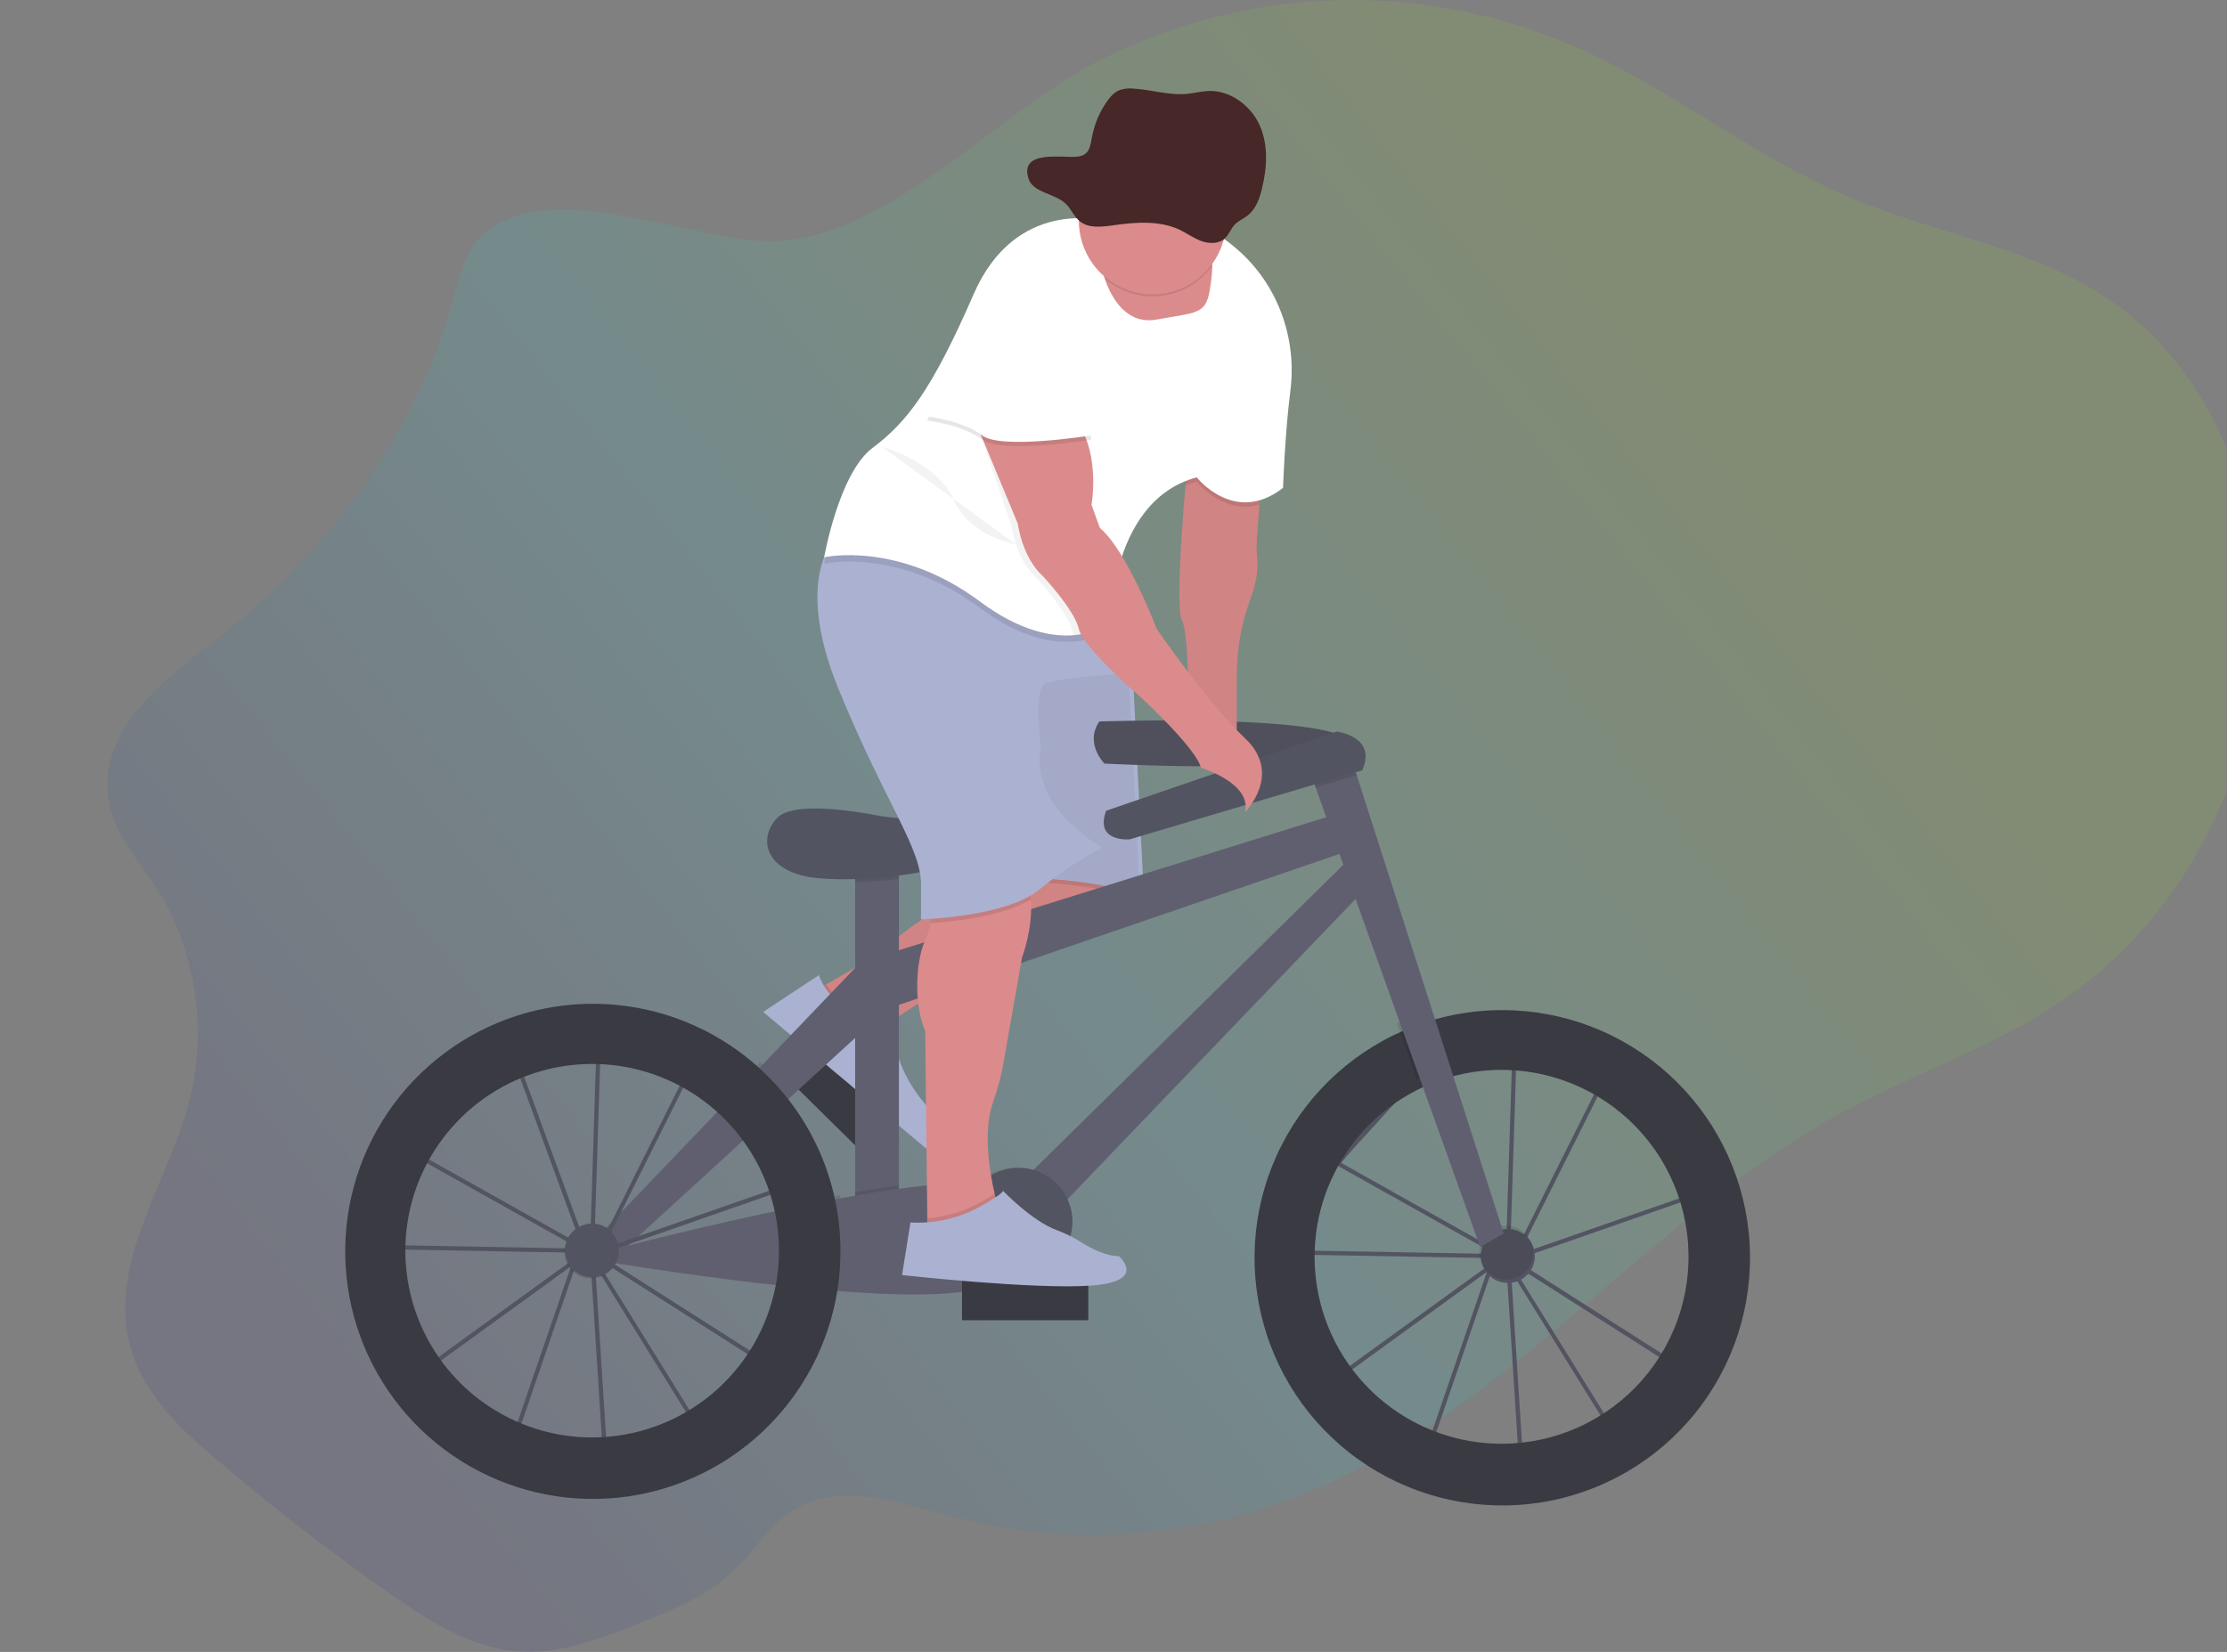<svg width="1058" height="785" viewBox="0 0 1058 785" fill="none" xmlns="http://www.w3.org/2000/svg">
<rect x="0" y="0" width="1058" height="785" fill="#808080" stroke="none"/>
<g id="undraw_Ride_a_bicycle_2yok 1" clip-path="url(#clip0)">
<path id="Vector" opacity="0.1" d="M225.802 115.432C220.322 122.082 218.212 131.432 215.852 140.222C196.852 211.062 150.032 268.042 96.712 308.742C74.132 325.982 46.642 349.102 51.582 380.012C54.242 396.612 65.912 408.832 74.582 422.352C92.772 450.662 98.672 489.142 90.002 523.032C80.142 561.592 52.582 597.572 61.112 636.562C66.372 660.562 84.232 677.642 101.402 692.322C128.189 715.209 155.829 736.649 184.322 756.642C203.422 770.042 223.742 783.082 246.002 784.782C265.602 786.282 284.802 778.832 303.412 771.482C319.672 765.052 336.342 758.362 349.472 745.482C358.042 737.072 364.872 726.222 374.392 719.342C396.752 703.182 425.472 713.422 451.112 720.342C511.612 736.582 576.362 730.652 633.932 703.602C722.242 662.102 789.552 574.952 875.932 528.192C913.072 508.082 953.472 495.602 987.862 469.702C1007.24 454.956 1023.89 436.938 1037.06 416.462C1063.06 376.352 1077.12 325.212 1073.06 275.152C1069 225.092 1046.25 176.852 1010.52 148.592C972.272 118.342 923.962 112.692 880.442 94.532C835.502 75.772 795.522 43.532 751.012 23.402C714.996 7.159 675.8 -0.815 636.3 0.066C596.8 0.947 557.998 10.66 522.742 28.492C474.302 52.992 425.202 110.152 371.252 114.492C332.812 117.492 255.822 79.012 225.802 115.432Z" fill="url(#paint0_linear)"/>
<g id="right wheel">
<path id="Vector_2" d="M721.847 698.39L715.587 600.49L715.457 600.28L709.137 602.48L680.047 687.29L633.797 654.49L707.487 601.08L707.557 600.87L707.977 600.72L712.727 597.27L635.487 553.96L616.557 574.76L619.557 594.26L708.357 595.84V597.84L617.877 596.22L614.477 574.11L640.367 545.66L679.087 500.49L679.777 502.36L687.977 493.36L718.517 498.83V497.62L720.517 497.68V499.19L765.877 507.31L723.547 591.96L717.377 596.43V596.93V597.49L815.187 563.41L803.577 654.62L720.577 601.75L717.657 600.11L766.597 679L721.847 698.39ZM717.847 604.05L723.697 695.43L763.747 678.05L717.847 604.05ZM637.277 654.49L679.067 684.12L706.407 604.38L637.277 654.49ZM719.597 598.83L721.687 600L802.037 651.2L812.837 566.33L719.597 598.83ZM712.497 591.63L715.007 595.68L715.447 595.36L718.447 500.83L688.707 495.49L680.547 504.49L712.497 591.63ZM637.107 552.58L711.947 594.58L710.647 592.45L679.067 506.18L641.867 547.06L637.107 552.58ZM720.477 501.19L717.477 593.88L721.997 590.6L762.907 508.78L720.477 501.19Z" fill="#535461"/>
<path id="Vector_3" d="M713.757 480C703.144 479.988 692.578 481.415 682.347 484.24C677.071 485.695 671.904 487.523 666.887 489.71C640.157 501.297 618.674 522.387 606.594 548.898C594.514 575.41 592.697 605.459 601.492 633.233C610.287 661.008 629.071 684.533 654.209 699.259C679.348 713.984 709.054 718.863 737.582 712.952C766.109 707.04 791.431 690.759 808.648 667.257C825.865 643.755 833.754 614.702 830.789 585.72C827.823 556.738 814.215 529.885 792.595 510.356C770.975 490.828 742.881 480.012 713.747 480H713.757ZM713.357 686.09C693.076 686.082 673.408 679.137 657.62 666.407C641.831 653.678 630.872 635.931 626.562 616.113C622.252 596.295 624.851 575.599 633.928 557.463C643.004 539.326 658.011 524.84 676.457 516.41C681.149 514.262 686.021 512.532 691.017 511.24C703.229 508.07 715.977 507.537 728.411 509.678C740.845 511.818 752.681 516.581 763.13 523.652C773.58 530.722 782.404 539.937 789.015 550.683C795.627 561.429 799.873 573.46 801.473 585.975C803.073 598.49 801.989 611.202 798.293 623.265C794.598 635.329 788.375 646.467 780.04 655.939C771.704 665.41 761.447 672.998 749.951 678.196C738.455 683.395 725.984 686.086 713.367 686.09H713.357Z" fill="#3A3A43"/>
<path id="Vector_4" d="M716.357 609.67C723.432 609.67 729.167 603.935 729.167 596.86C729.167 589.785 723.432 584.05 716.357 584.05C709.282 584.05 703.547 589.785 703.547 596.86C703.547 603.935 709.282 609.67 716.357 609.67Z" fill="#535461"/>
<path id="Vector_5" opacity="0.1" d="M715.557 608.07C722.632 608.07 728.367 602.335 728.367 595.26C728.367 588.185 722.632 582.45 715.557 582.45C708.482 582.45 702.747 588.185 702.747 595.26C702.747 602.335 708.482 608.07 715.557 608.07Z" fill="black"/>
</g>
<g id="man">
<path id="Vector_6" d="M421.06 532.194L378.353 490.05L365.007 503.574L407.714 545.718L421.06 532.194Z" fill="#3A3A43"/>
<path id="Vector_7" d="M388.54 469.881C388.54 469.881 413.33 456.801 422.91 448.381C428.677 443.335 434.878 438.808 441.44 434.851L472.54 415.921L537.54 410.921L540.54 421.921C540.54 421.921 545.54 437.921 495.54 451.921C445.54 465.921 420.54 487.921 420.54 487.921C420.54 487.921 388.54 498.881 388.54 469.881Z" fill="#DB8B8B"/>
<path id="Vector_8" opacity="0.1" d="M423.19 485.751C421.42 487.101 420.54 487.881 420.54 487.881C420.54 487.881 388.54 498.881 388.54 469.881C388.54 469.881 390.09 469.061 392.54 467.691C395.015 471.721 398.483 475.05 402.611 477.359C406.739 479.669 411.39 480.881 416.12 480.881H419.51L423.19 485.751Z" fill="black"/>
<path id="Vector_9" opacity="0.05" d="M539.6 427.441C536.82 433.331 527.23 443.011 495.54 451.881C454.93 463.251 430.81 479.881 423.19 485.751C421.42 487.101 420.54 487.881 420.54 487.881C420.54 487.881 388.54 498.881 388.54 469.881C388.54 469.881 390.09 469.061 392.54 467.691C399.97 463.621 415.7 454.691 422.88 448.341C428.646 443.294 434.847 438.766 441.41 434.811L472.51 415.881L484.09 414.991L537.51 410.881L540.51 421.881C540.51 421.881 541.21 424.031 539.6 427.441Z" fill="black"/>
<path id="Vector_10" d="M389.04 463.381L362.54 480.881L440.14 545.881C440.14 545.881 451.54 538.881 445.54 530.881C445.54 530.881 425.54 513.881 424.54 489.881L418.54 481.881H415.15C409.418 481.882 403.827 480.102 399.149 476.788C394.472 473.474 390.94 468.789 389.04 463.381V463.381Z" fill="#ABB1D1"/>
<path id="Vector_11" opacity="0.1" d="M539.6 427.441C523.6 419.711 484.54 418.881 484.54 418.881L484.12 414.991L537.54 410.881L540.54 421.881C540.54 421.881 541.21 424.031 539.6 427.441Z" fill="black"/>
<path id="Vector_12" d="M484.54 416.881C484.54 416.881 531.54 417.881 543.54 427.881L537.54 306.881H472.54L484.54 416.881Z" fill="#ABB1D1"/>
<path id="Vector_13" opacity="0.05" d="M482.54 416.381C482.54 416.381 529.54 417.381 541.54 427.381L535.54 306.381H470.54L482.54 416.381Z" fill="black"/>
<path id="Vector_14" d="M522.3 342.841C522.3 342.841 639.95 338.841 642.35 354.051C644.75 369.261 524.7 362.851 524.7 362.851C524.7 362.851 515.1 353.241 522.3 342.841Z" fill="#535461"/>
<path id="Vector_15" opacity="0.05" d="M522.3 342.841C522.3 342.841 639.95 338.841 642.35 354.051C644.75 369.261 524.7 362.851 524.7 362.851C524.7 362.851 515.1 353.241 522.3 342.841Z" fill="black"/>
<path id="Vector_16" d="M427.06 403.671H406.25V584.551H427.06V403.671Z" fill="#605F70"/>
<path id="Vector_17" opacity="0.1" d="M427.06 403.661V417.591C420.14 418.491 413.06 419.061 406.25 419.281V403.661H427.06Z" fill="black"/>
<path id="Vector_18" d="M425.5 388.671C422.58 388.445 419.676 388.054 416.8 387.501C405.52 385.341 377.08 380.811 369.43 388.501C359.83 398.101 363.03 414.911 388.64 417.311C414.25 419.711 458.27 413.311 467.08 403.701C467.08 403.661 451.15 390.641 425.5 388.671Z" fill="#535461"/>
<path id="Vector_19" d="M421.46 453.291L639.96 385.261L647.16 402.071L423.06 478.901L421.46 453.291Z" fill="#605F70"/>
<path id="Vector_20" d="M486.29 560.541L643.96 405.271L652.76 418.071L502.29 574.941L486.29 560.541Z" fill="#605F70"/>
<path id="Vector_21" opacity="0.1" d="M687.64 507.741C682.644 509.033 677.772 510.763 673.08 512.911L663.52 486.201C668.537 484.014 673.704 482.186 678.98 480.731L687.64 507.741Z" fill="black"/>
<path id="Vector_22" d="M714.39 586.151L703.19 592.551L625.05 374.221L621.55 364.451L639.96 354.041L644.57 368.421L714.39 586.151Z" fill="#605F70"/>
<path id="Vector_23" opacity="0.1" d="M644.57 368.421L625.05 374.221L621.55 364.451L639.96 354.041L644.57 368.421Z" fill="black"/>
<path id="Vector_24" d="M525.5 385.261L635.15 347.641C635.15 347.641 654.36 350.041 647.15 366.051L536.71 398.861C536.71 398.861 519.91 400.461 525.5 385.261Z" fill="#535461"/>
<path id="Vector_25" opacity="0.1" d="M401.85 593.751C401.849 599.885 401.374 606.01 400.43 612.071C390.83 611.381 380.91 610.381 371.19 609.381C373.349 597.49 373.081 585.285 370.4 573.501C379.87 571.501 389.54 569.591 398.98 567.861C400.893 576.358 401.855 585.041 401.85 593.751V593.751Z" fill="black"/>
<path id="Vector_26" opacity="0.1" d="M427.06 563.271V584.541H406.25V566.541C413.45 565.291 420.45 564.181 427.06 563.271Z" fill="black"/>
<path id="Vector_27" d="M292.6 593.381C292.6 593.381 460.68 549.381 474.28 566.171C487.88 582.961 502.29 605.381 459.91 613.381C417.53 621.381 289.43 599.771 289.43 599.771L292.6 593.381Z" fill="#605F70"/>
<path id="Vector_28" opacity="0.1" d="M375.27 519.261L353.91 538.811C350.127 533.955 345.851 529.504 341.15 525.531L361.09 504.701C366.224 509.14 370.968 514.011 375.27 519.261V519.261Z" fill="black"/>
<path id="Vector_29" d="M287 584.551L412.65 453.291L416.66 483.701L293.4 596.551L287 584.551Z" fill="#605F70"/>
<path id="Vector_30" opacity="0.1" d="M482.28 606.161C496.424 606.161 507.89 594.695 507.89 580.551C507.89 566.407 496.424 554.941 482.28 554.941C468.136 554.941 456.67 566.407 456.67 580.551C456.67 594.695 468.136 606.161 482.28 606.161Z" fill="black"/>
<path id="Vector_31" d="M483.89 606.161C498.034 606.161 509.5 594.695 509.5 580.551C509.5 566.407 498.034 554.941 483.89 554.941C469.746 554.941 458.28 566.407 458.28 580.551C458.28 594.695 469.746 606.161 483.89 606.161Z" fill="#535461"/>
<path id="Vector_32" d="M477.052 578.627L477.044 578.633C474.037 580.882 473.422 585.143 475.671 588.151L495.997 615.331C498.246 618.339 502.508 618.954 505.515 616.705L505.523 616.699C508.531 614.449 509.145 610.188 506.896 607.181L486.57 580C484.321 576.993 480.06 576.378 477.052 578.627Z" fill="#6C63FF"/>
<path id="Vector_33" d="M599.54 224.881L597.16 254.991C596.886 258.805 596.936 262.635 597.31 266.441C597.62 269.811 597.31 275.711 594.01 284.711C589.773 296.208 587.583 308.358 587.54 320.611V354.881L564.54 350.881C564.54 350.881 565.54 302.881 561.54 294.881C557.54 286.881 564.54 215.881 564.54 215.881L599.54 224.881Z" fill="#DB8B8B"/>
<path id="Vector_34" opacity="0.05" d="M598.36 239.801L597.16 254.991C596.89 258.802 596.943 262.629 597.32 266.431C597.63 269.801 597.32 275.701 594.02 284.711C589.783 296.208 587.593 308.358 587.55 320.611V354.881L564.55 350.881C564.55 350.881 565.55 302.881 561.55 294.881C558.72 289.211 561.4 251.941 563.21 230.671C563.96 221.921 564.55 215.881 564.55 215.881L599.55 224.881L598.36 239.801Z" fill="black"/>
<path id="Vector_35" d="M485.56 454.881L476.91 504.081C475.819 510.65 474.146 517.109 471.91 523.381C466.84 537.241 470.08 556.671 472.54 567.271C473.63 571.951 474.54 574.911 474.54 574.911L448.54 588.911L440.54 582.911V578.911L439.54 489.911C433.54 475.911 435.54 454.911 439.54 446.911C440.677 444.282 441.477 441.52 441.92 438.691C443.92 427.971 444.54 412.911 444.54 412.911C444.54 412.911 460.54 385.911 479.54 403.911C486.54 410.541 489.2 419.211 489.76 427.511C490.74 441.721 485.56 454.881 485.56 454.881Z" fill="#DB8B8B"/>
<path id="Vector_36" opacity="0.1" d="M489.76 427.481C475.89 435.721 451.76 438.051 441.92 438.661C443.92 427.941 444.54 412.881 444.54 412.881C444.54 412.881 460.54 385.881 479.54 403.881C486.54 410.511 489.2 419.181 489.76 427.481Z" fill="black"/>
<path id="Vector_37" d="M523.54 402.881C512.906 408.544 502.857 415.243 493.54 422.881C477.54 435.881 437.54 436.881 437.54 436.881V421.881C438.54 403.881 421.54 383.881 398.54 327.881C383.85 292.121 387.92 271.881 392.78 261.881C395.54 256.231 398.54 253.881 398.54 253.881L523.54 277.881L528.01 291.281L537.54 319.881C537.54 319.881 502.54 321.881 496.54 324.881C490.54 327.881 494.54 354.881 494.54 354.881C488.54 382.881 523.54 402.881 523.54 402.881Z" fill="#ABB1D1"/>
<path id="Vector_38" opacity="0.1" d="M599.54 224.881L598.36 239.801C580.96 244.801 568.54 228.881 568.54 228.881C566.725 229.367 564.942 229.965 563.2 230.671C563.95 221.921 564.54 215.881 564.54 215.881L599.54 224.881Z" fill="black"/>
<path id="Vector_39" opacity="0.1" d="M528.01 291.281C527.54 295.951 527.54 298.881 527.54 298.881C527.54 298.881 504.54 317.881 465.54 288.881C426.54 259.881 391.54 267.881 391.54 267.881C391.54 267.881 391.95 265.561 392.78 261.881C395.54 256.231 398.54 253.881 398.54 253.881L523.54 277.881L528.01 291.281Z" fill="black"/>
<path id="Vector_40" d="M613.02 185.831C610.41 206.181 609.54 231.831 609.54 231.831C586.54 249.831 568.54 226.831 568.54 226.831C546.82 232.661 536.61 251.671 531.8 268.261C529.224 277.235 527.792 286.498 527.54 295.831C527.54 295.831 521.46 300.831 510.26 301.831C499.67 302.721 484.49 299.961 465.54 285.831C426.54 256.831 391.54 264.831 391.54 264.831C391.54 264.831 398.54 224.831 414.54 212.831C430.54 200.831 442.54 185.831 462.54 139.831C482.54 93.831 523.54 104.831 523.54 104.831C523.54 104.831 525.54 95.831 562.54 104.831C571.552 107.193 579.894 111.612 586.91 117.741C606.7 134.381 616.3 160.191 613.02 185.831Z" fill="white"/>
<path id="Vector_41" d="M575.91 127.381C575.86 128.711 575.75 130.191 575.57 131.841C573.57 149.841 571.57 147.841 549.57 151.841C535.89 154.331 528.78 142.901 525.36 133.901C524.122 130.641 523.188 127.273 522.57 123.841L570.57 115.841C570.57 115.841 576.32 114.231 575.91 127.381Z" fill="#DB8B8B"/>
<path id="Vector_42" opacity="0.05" d="M531.8 268.311C529.224 277.285 527.792 286.548 527.54 295.881C527.54 295.881 521.46 300.881 510.26 301.881C509.944 301.244 509.703 300.573 509.54 299.881C507.54 290.881 492.54 274.881 492.54 274.881C482.54 265.881 480.54 249.881 480.54 249.881L464.04 201.381L458.54 196.881C458.54 196.881 481.54 178.881 501.54 193.881C521.54 208.881 515.54 240.881 515.54 240.881L519.54 251.881C523.69 255.381 527.91 261.551 531.8 268.311Z" fill="black"/>
<path id="Vector_43" d="M461.54 195.881L483.54 248.881C483.54 248.881 485.54 264.881 495.54 273.881C495.54 273.881 510.54 289.881 512.54 298.881C514.54 307.881 542.54 331.881 542.54 331.881C542.54 331.881 568.54 355.881 570.54 364.881C570.54 364.881 594.54 371.881 591.54 385.881C591.54 385.881 609.54 367.881 591.54 350.881C573.54 333.881 549.54 298.881 549.54 298.881C549.54 298.881 535.54 261.881 522.54 250.881L518.54 239.881C518.54 239.881 524.54 207.881 504.54 192.881C484.54 177.881 461.54 195.881 461.54 195.881Z" fill="#DB8B8B"/>
<path id="Vector_44" opacity="0.1" d="M474.54 574.881L448.54 588.881L440.54 582.881V578.881C449.524 578.243 458.253 575.609 466.09 571.171C468.49 569.811 470.75 568.471 472.56 567.291C473.61 571.921 474.54 574.881 474.54 574.881Z" fill="black"/>
<path id="Vector_45" opacity="0.1" d="M504.54 153.881L518.54 208.881C518.54 208.881 475.54 215.881 466.54 208.881C457.54 201.881 440.54 199.881 440.54 199.881C440.54 199.881 458.54 147.881 468.54 141.881C478.54 135.881 504.54 153.881 504.54 153.881Z" fill="black"/>
<path id="Vector_46" d="M504.54 151.881L518.54 206.881C518.54 206.881 475.54 213.881 466.54 206.881C457.54 199.881 440.54 197.881 440.54 197.881C440.54 197.881 458.54 145.881 468.54 139.881C478.54 133.881 504.54 151.881 504.54 151.881Z" fill="white"/>
<path id="Vector_47" opacity="0.1" d="M575.91 126.381C573.109 130.247 569.547 133.499 565.443 135.938C561.338 138.376 556.778 139.949 552.043 140.56C547.308 141.171 542.499 140.806 537.91 139.489C533.321 138.172 529.05 135.93 525.36 132.901C524.122 129.641 523.188 126.273 522.57 122.841L570.57 114.841C570.57 114.841 576.32 113.231 575.91 126.381Z" fill="black"/>
<path id="Vector_48" d="M582.54 104.881C582.54 114.163 578.852 123.066 572.289 129.63C565.725 136.193 556.823 139.881 547.54 139.881C538.257 139.881 529.355 136.193 522.791 129.63C516.228 123.066 512.54 114.163 512.54 104.881C512.54 104.301 512.54 103.721 512.54 103.141C512.771 93.858 516.68 85.047 523.406 78.647C530.133 72.246 539.127 68.78 548.41 69.011C557.693 69.242 566.503 73.15 572.904 79.877C579.305 86.604 582.771 95.598 582.54 104.881V104.881Z" fill="#DB8B8B"/>
<path id="Vector_49" opacity="0.1" d="M582.54 104.881C582.543 108.107 582.099 111.317 581.22 114.421C578.515 115.01 575.693 114.752 573.14 113.681C569.4 112.211 566.19 109.681 562.6 107.861C552.49 102.741 540.46 103.751 529.26 105.441C523.7 106.281 517.39 107.061 513.02 103.521C512.87 103.402 512.726 103.275 512.59 103.141C512.821 93.858 516.73 85.047 523.456 78.647C530.183 72.246 539.177 68.78 548.46 69.011C557.743 69.242 566.553 73.15 572.954 79.877C579.355 86.604 582.821 95.598 582.59 104.881H582.54Z" fill="black"/>
<path id="Vector_50" opacity="0.05" d="M419.04 212.381C419.04 212.381 445.04 219.381 453.04 237.381C461.04 255.381 482.68 258.671 482.68 258.671" fill="black"/>
<path id="Vector_51" d="M517.04 608.381H457.04V627.381H517.04V608.381Z" fill="#3A3A43"/>
<path id="Vector_52" d="M466.05 573.121C471.42 570.121 476.13 567.121 476.54 565.881C476.54 565.881 490.09 580.181 502.16 584.621C506.219 586.12 510.104 588.051 513.75 590.381C518.53 593.381 525.35 596.911 531.54 596.911C531.54 596.911 545.54 608.911 518.54 610.911C491.54 612.911 428.54 605.911 428.54 605.911L432.54 580.911C444.227 581.596 455.864 578.891 466.05 573.121Z" fill="#ABB1D1"/>
</g>
<g id="hat">
<path id="Vector_53" d="M488.624 84.927C490.754 91.607 500.984 91.817 506.234 96.737C508.964 99.297 510.234 103.077 513.234 105.357C517.404 108.537 523.424 107.837 528.734 107.077C539.424 105.557 550.904 104.647 560.544 109.257C563.964 110.887 567.034 113.167 570.604 114.497C574.174 115.827 578.604 115.987 581.504 113.627C583.824 111.737 584.674 108.627 586.774 106.547C588.404 104.907 590.674 103.987 592.534 102.547C596.614 99.467 598.374 94.447 599.534 89.647C601.934 79.767 602.624 69.117 598.534 59.747C594.444 50.377 584.604 42.747 573.864 43.237C570.574 43.387 567.364 44.237 564.084 44.597C555.534 45.467 547.084 42.597 538.504 42.107C536.015 41.804 533.49 42.148 531.174 43.107C529.427 44.078 527.92 45.427 526.764 47.057C522.836 52.202 520.146 58.184 518.904 64.537C517.904 69.327 517.854 73.667 511.984 74.407C505.314 75.287 484.114 70.797 488.624 84.927Z" fill="#472727"/>
</g>
<g id="left wheel">
<path id="Vector_54" d="M286.725 695.778L280.455 597.838L280.325 597.628L274.005 599.828L244.925 684.678L198.675 651.888L272.345 598.478L272.415 598.268L272.835 598.118L277.585 594.668L200.345 551.358L181.425 572.158L184.425 591.658L273.245 593.278V595.278L182.765 593.658L179.345 571.518L205.245 543.058L243.995 497.858L244.685 499.728L252.885 490.728L283.345 496.188V494.978L285.345 495.038V496.548L330.705 504.668L288.415 589.278L282.245 593.748V594.248V594.808L380.045 560.728L368.435 651.938L285.435 599.068L282.515 597.428L331.455 676.308L286.725 695.778ZM282.725 601.438L288.575 692.818L328.625 675.438L282.725 601.438ZM202.145 651.868L243.935 681.498L271.275 601.758L202.145 651.868ZM284.465 596.208L286.555 597.378L366.905 648.578L377.705 563.708L284.465 596.208ZM277.365 589.008L279.875 593.058L280.315 592.738L283.315 498.208L253.575 492.888L245.415 501.888L277.365 589.008ZM201.945 549.948L276.785 591.948L275.485 589.818L243.905 503.548L206.715 544.418L201.945 549.948ZM285.345 498.558L282.345 591.278L286.865 587.998L327.775 506.178L285.345 498.558Z" fill="#535461"/>
<path id="Vector_55" d="M396.415 568.738C392.405 550.919 384.285 534.283 372.705 520.158C368.406 514.909 363.666 510.038 358.535 505.598C338.809 488.567 313.986 478.568 287.962 477.17C261.938 475.771 236.187 483.053 214.749 497.873C193.311 512.693 177.401 534.211 169.515 559.05C161.629 583.89 162.214 610.645 171.178 635.116C180.142 659.587 196.978 680.39 219.042 694.258C241.107 708.127 267.152 714.277 293.09 711.743C319.028 709.208 343.39 698.134 362.353 680.257C381.317 662.379 393.807 638.712 397.865 612.968C398.809 606.907 399.284 600.783 399.285 594.648C399.292 585.932 398.329 577.242 396.415 568.738ZM281.225 683.088C262.993 683.069 245.209 677.435 230.292 666.953C215.374 656.47 204.047 641.648 197.851 624.501C191.655 607.354 190.89 588.715 195.66 571.118C200.43 553.521 210.505 537.82 224.513 526.15C238.521 514.48 255.783 507.408 273.953 505.895C292.122 504.381 310.316 508.501 326.062 517.693C341.807 526.884 354.34 540.703 361.956 557.268C369.571 573.834 371.9 592.343 368.625 610.278C364.875 630.722 354.076 649.203 338.107 662.506C322.137 675.809 302.01 683.093 281.225 683.088V683.088Z" fill="#3A3A43"/>
<path id="Vector_56" opacity="0.1" d="M280.81 607.62C287.885 607.62 293.62 601.885 293.62 594.81C293.62 587.735 287.885 582 280.81 582C273.735 582 268 587.735 268 594.81C268 601.885 273.735 607.62 280.81 607.62Z" fill="black"/>
<path id="Vector_57" d="M281.225 607.058C288.3 607.058 294.035 601.323 294.035 594.248C294.035 587.174 288.3 581.438 281.225 581.438C274.15 581.438 268.415 587.174 268.415 594.248C268.415 601.323 274.15 607.058 281.225 607.058Z" fill="#535461"/>
</g>
</g>
<defs>
<linearGradient id="paint0_linear" x1="885.072" y1="93.002" x2="92.072" y2="722.002" gradientUnits="userSpaceOnUse">
<stop offset="0.131" stop-color="#91F510"/>
<stop offset="0.523" stop-color="#10E8F5"/>
<stop offset="0.905" stop-color="#101D8B"/>
</linearGradient>
<clipPath id="clip0">
<rect width="1057.7" height="784.98" fill="white"/>
</clipPath>
</defs>
</svg>
